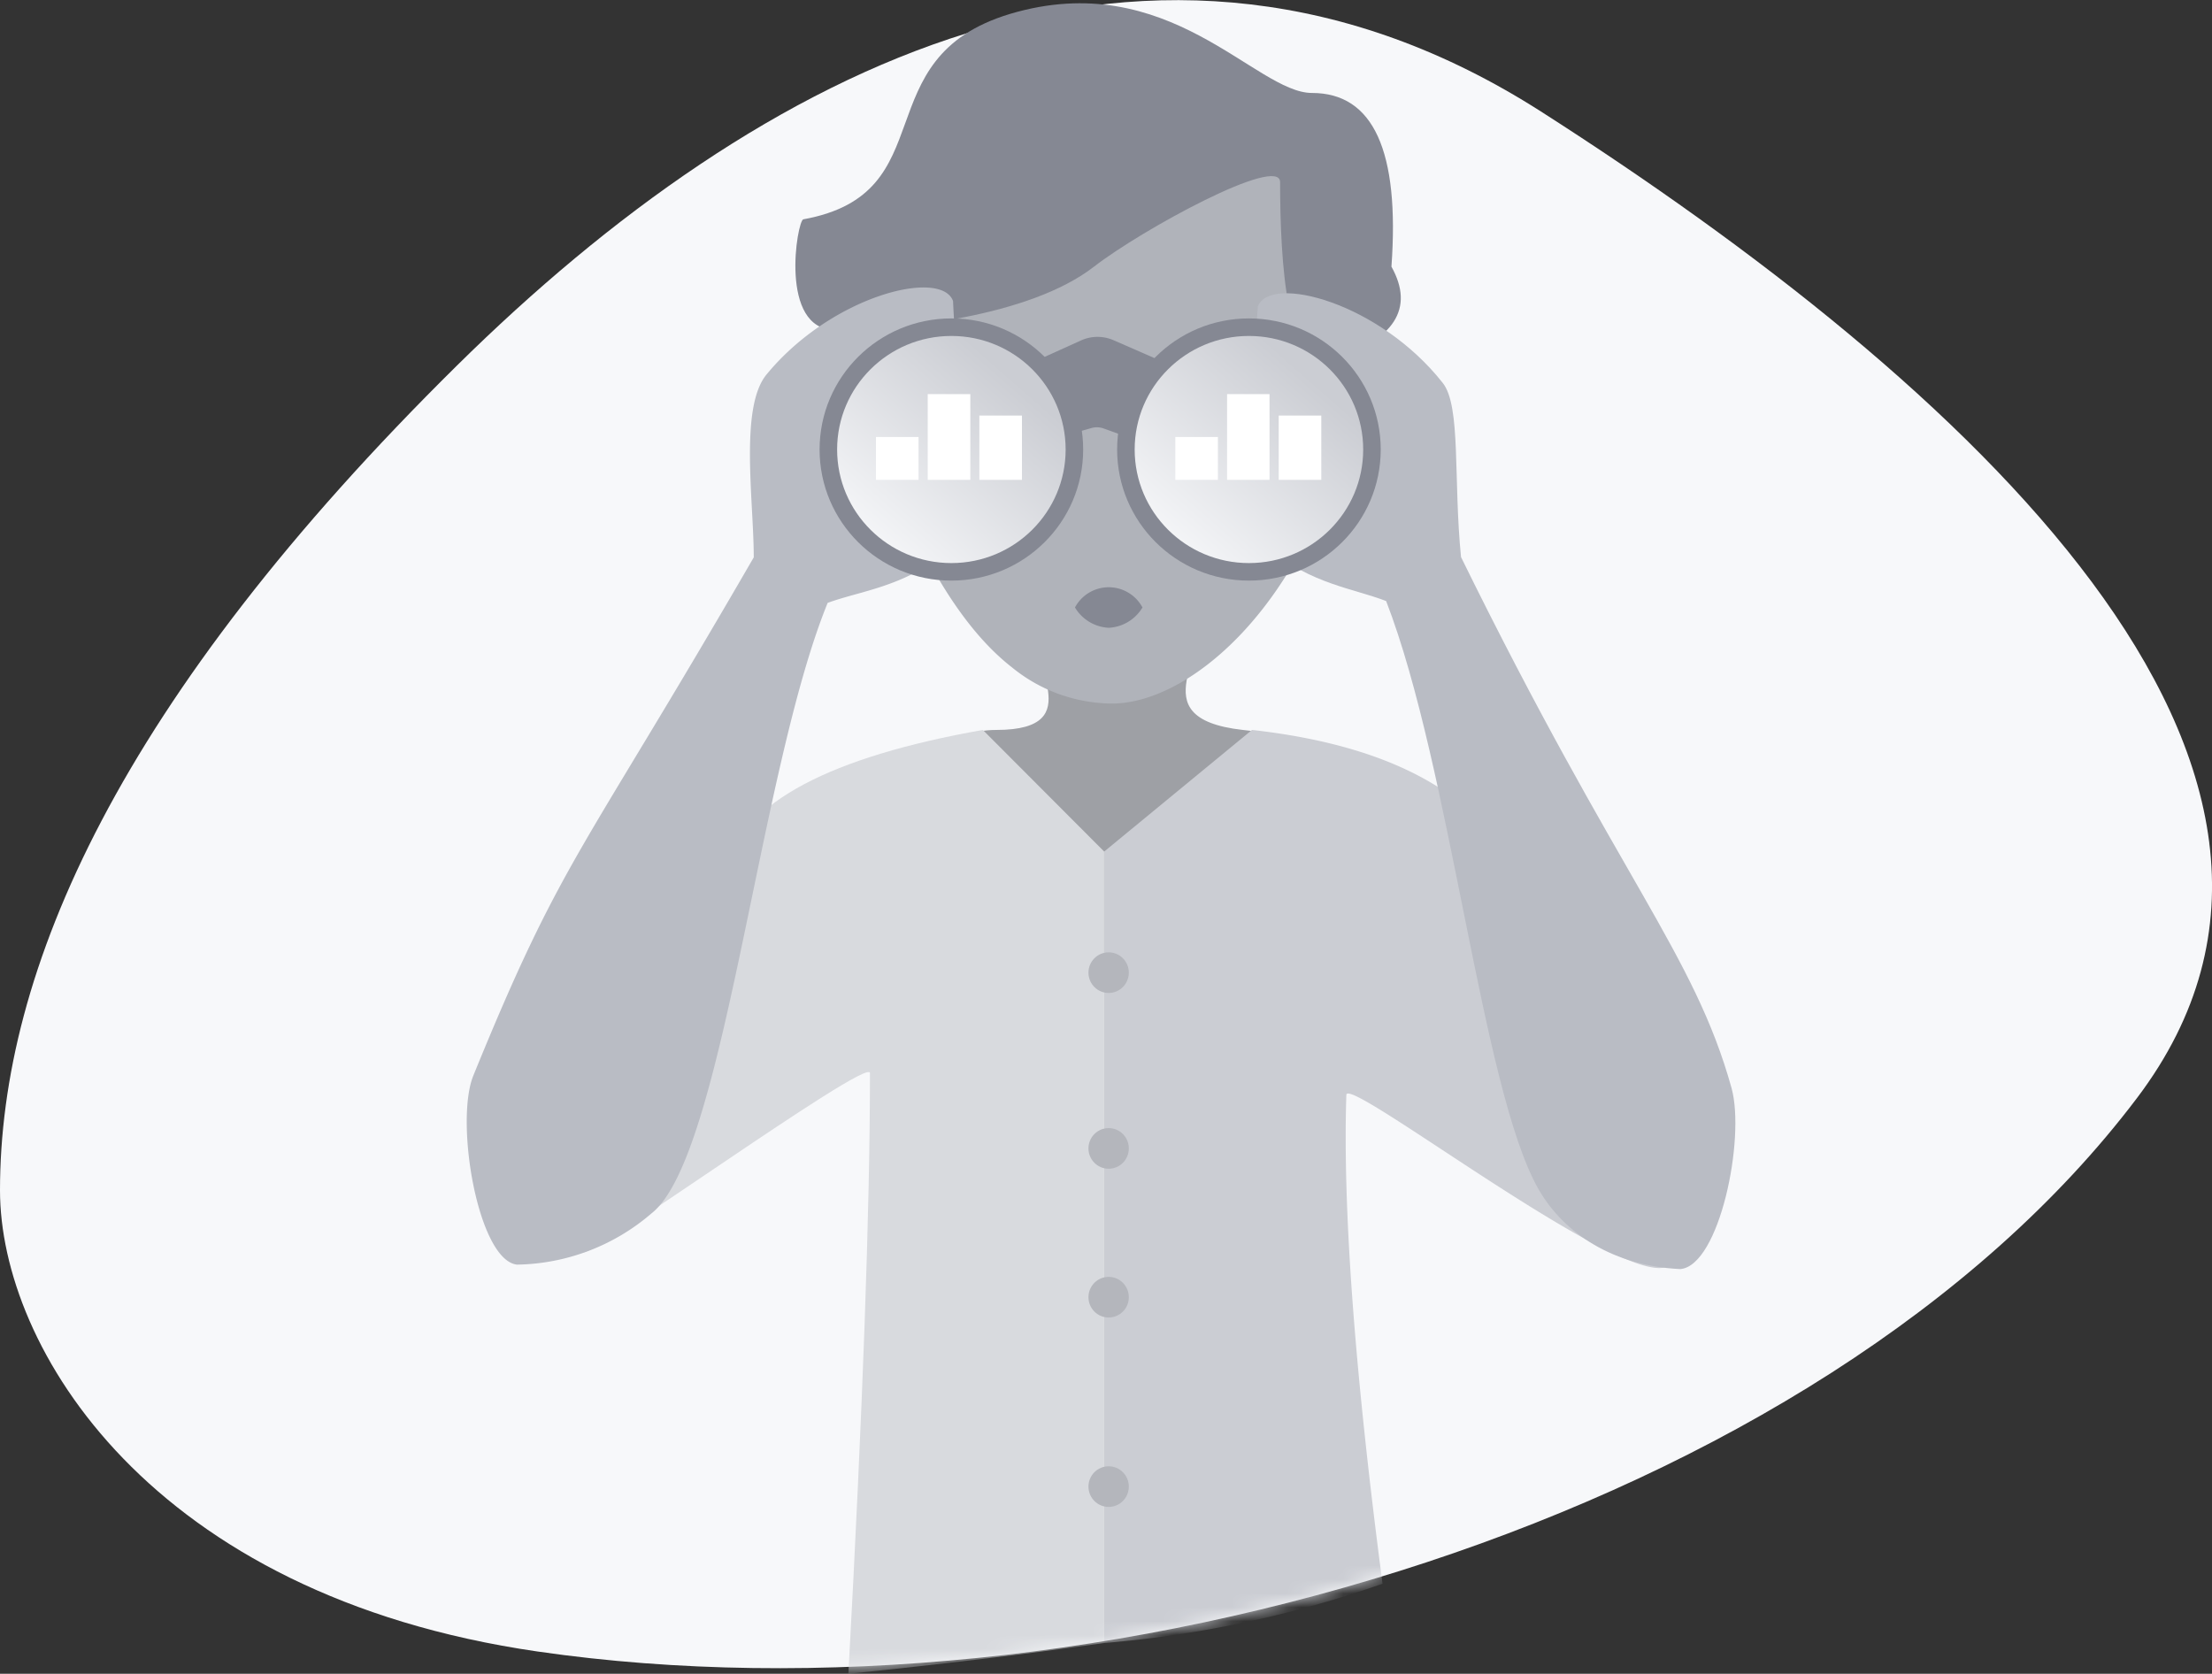 <svg data-name="Layer 1" xmlns="http://www.w3.org/2000/svg" xmlns:xlink="http://www.w3.org/1999/xlink" width="158.94" height="120.27" viewBox="0 0 158.94 120.27">
  <rect x="0" y="0" width="158.94" height="120.27" fill="#333333" stroke="none"/>
  <defs>
    <mask id="no-results-mask" x="0" y="0" width="158.94" height="120.27" maskUnits="userSpaceOnUse">
      <g transform="translate(-0.91 -0.81)">
        <g>
          <path id="no-results-path-1" d="M.91,86.34c0-15.81,8.52-35.26,32.85-59.28C55.57,5.54,83.74-9,111.63,8.82c30.42,19.45,60.85,47.07,42.83,70.89-22.79,30.14-75,45.55-114.92,39.77C11.65,115.44.91,97.59.91,86.34Z" fill="#fff" fill-rule="evenodd"/>
        </g>
      </g>
    </mask>
    <linearGradient id="no-results-linear-gradient" x1="-210.49" y1="436.32" x2="-211.15" y2="435.57" gradientTransform="matrix(16.42, 0, 0, -16.32, 3528.91, 7147.91)" gradientUnits="userSpaceOnUse">
      <stop offset="0" stop-color="#cbcdd3"/>
      <stop offset="1" stop-color="#f7f8fa"/>
    </linearGradient>
    <linearGradient id="no-results-linear-gradient-2" x1="-210.49" y1="436.32" x2="-211.15" y2="435.57" gradientTransform="matrix(16.42, 0, 0, -16.32, 3550.29, 7147.91)" xlink:href="#no-results-linear-gradient"/>
  </defs>
  <g id="no-results-path-19">
    <path id="no-results-path-1-2" data-name="no-results-path-1" d="M.91,86.34c0-15.81,8.52-35.26,32.85-59.28C55.57,5.54,83.74-9,111.63,8.82c30.42,19.45,60.85,47.07,42.83,70.89-22.79,30.14-75,45.55-114.92,39.77C11.65,115.44.91,97.59.91,86.34Z" transform="translate(-0.91 -0.81)" fill="#f7f8fa" fill-rule="evenodd"/>
  </g>
  <g mask="url(#no-results-mask)">
    <g>
      <g>
        <path d="M101.56,56.4c-6.5-2.76-8.18-2.76-11.35-3.14-7.85-.88-1.53-6-4.15-7.77-.78-.52-8.94.81-9.81,1.3-2.08,1.18,3.24,6.47-3.75,6.47-1.73,0-3.27.56-10.22,3.14-3.42,1.27,7.18,14,18.28,14C92.2,70.42,104.39,57.6,101.56,56.4Z" transform="translate(-0.91 -0.81)" fill="#9ea0a5" fill-rule="evenodd"/>
        <path id="no-results-path-28" d="M53.14,63C51,70.44,44.46,88.48,42.89,90.6s20.53-14,20.53-12.68q0,14.63-1.55,43.16,9.85-1,18.38-2.21V62l-8.72-8.74Q55.08,56.17,53.14,63Z" transform="translate(-0.91 -0.81)" fill="#d8dade" fill-rule="evenodd"/>
        <path id="no-results-path-28-2" data-name="no-results-path-28" d="M80.25,118.87a80.43,80.43,0,0,0,20-4.26q-3-22.86-2.6-35.12c0-1.52,20.24,14.21,23.15,12.27,1.62-1.09-9.1-22.91-9.6-24.9q-2.91-11.65-20.33-13.6L80.25,62Z" transform="translate(-0.91 -0.81)" fill="#cbcdd3" fill-rule="evenodd"/>
        <ellipse cx="79.66" cy="69.89" rx="1.45" ry="1.46" fill="#b4b6bc"/>
        <ellipse data-name="Oval-7" cx="79.66" cy="82.52" rx="1.45" ry="1.46" fill="#b4b6bc"/>
        <ellipse data-name="Oval-7" cx="79.66" cy="93.21" rx="1.45" ry="1.46" fill="#b4b6bc"/>
        <ellipse data-name="Oval-7" cx="79.66" cy="106.82" rx="1.45" ry="1.46" fill="#b4b6bc"/>
      </g>
    </g>
  </g>
  <g>
    <path d="M80.59,51.36c5.58.19,14.18-6.85,17.38-20.69,1.18-5.11,1-6.73,0-10.35C96.54,15.07,93.24,10,89.78,10c-2.46,0-13,.2-15.21,1.15-8.19,3.45-14.62,9.29-11.7,18.4C66.34,40.29,70,45.94,73.63,48.77A11.47,11.47,0,0,0,80.59,51.36Z" transform="translate(-0.91 -0.81)" fill="#b0b3ba" fill-rule="evenodd"/>
    <path d="M80.58,45.92A3,3,0,0,0,83,44.46a2.75,2.75,0,0,0-4.85,0A3,3,0,0,0,80.58,45.92Z" transform="translate(-0.91 -0.81)" fill="#858893" fill-rule="evenodd"/>
    <path id="no-results-path-18" d="M92.89,13.9c0-2-9.93,3.4-13.37,6.07-4.66,3.62-14,4.55-18.6,4.55-4.08,0-2.73-7.87-2.29-7.95C68.91,14.71,62.91,5,73.48,1.81,84.9-1.6,91.11,7.49,95.18,7.49q6.61,0,5.71,12.48,2.51,4.5-4.34,6.77C93.36,27.8,92.89,19.57,92.89,13.9Z" transform="translate(-0.91 -0.81)" fill="#858893" fill-rule="evenodd"/>
    <path id="no-results-path-15" d="M69.39,22.44c-.86-2.35-8.75-.39-13.41,5.29-1.94,2.37-.91,9.06-.91,13.13C42.59,62.42,41.31,62.42,34.92,78.1c-1.35,3.32.34,13.27,3.14,13.58A15.15,15.15,0,0,0,47.72,88c5.22-4.07,7.66-31.59,12.66-43.87,2.37-.87,5.35-1.12,8.48-3.6C71.42,31.58,69.8,31.69,69.39,22.44Z" transform="translate(-0.91 -0.81)" fill="#b9bcc4" fill-rule="evenodd"/>
    <path id="no-results-path-15-2" data-name="no-results-path-15" d="M91.29,22.83c.9-2.34,8.74-.28,13.29,5.5,1.32,1.68.75,6.92,1.31,12.51C117.27,64,122.64,69.32,125.33,79c1,3.64-.87,12.75-3.68,13-4.73-.22-8.35-2.49-10.22-5.79C107.36,79,105.17,56.06,100.51,44c-2.35-.91-5.32-1.21-8.41-3.73C89.7,31.31,90.72,32.07,91.29,22.83Z" transform="translate(-0.91 -0.81)" fill="#b9bcc4" fill-rule="evenodd"/>
    <g>
      <path id="no-results-path-10" d="M74.92,26.93l3.69-1.67a2.88,2.88,0,0,1,2.32,0l3.66,1.6a1.42,1.42,0,0,1,.74,1.87v0L84,31.56a1.42,1.42,0,0,1-1.78.76l-2.06-.74a1.44,1.44,0,0,0-.87,0l-2.81.8a1.41,1.41,0,0,1-1.76-1s0-.05,0-.08l-.62-2.75A1.43,1.43,0,0,1,74.92,26.93Z" transform="translate(-0.91 -0.81)" fill="#858893" fill-rule="evenodd"/>
      <ellipse cx="68.36" cy="32.3" rx="9.47" ry="9.42" fill="#858893"/>
      <ellipse data-name="Oval-2" cx="89.74" cy="32.3" rx="9.47" ry="9.42" fill="#858893"/>
      <ellipse data-name="Oval-2" cx="68.36" cy="32.3" rx="8.21" ry="8.16" fill="url(#no-results-linear-gradient)"/>
      <ellipse data-name="Oval-2" cx="89.74" cy="32.3" rx="8.21" ry="8.16" fill="url(#no-results-linear-gradient-2)"/>
    </g>
    <g>
      <g>
        <polygon points="84.45 34.48 87.51 34.48 87.51 31.4 84.45 31.4 84.45 34.48" fill="#fff" fill-rule="evenodd"/>
        <polygon points="91.88 34.48 94.94 34.48 94.94 29.86 91.88 29.86 91.88 34.48" fill="#fff" fill-rule="evenodd"/>
        <polygon points="88.17 34.48 91.22 34.48 91.22 28.32 88.17 28.32 88.17 34.48" fill="#fff" fill-rule="evenodd"/>
      </g>
      <g>
        <polygon data-name="Fill-1" points="62.94 34.48 66 34.48 66 31.4 62.94 31.4 62.94 34.48" fill="#fff" fill-rule="evenodd"/>
        <polygon data-name="Fill-2" points="70.37 34.48 73.43 34.48 73.43 29.86 70.37 29.86 70.37 34.48" fill="#fff" fill-rule="evenodd"/>
        <polygon data-name="Fill-3" points="66.66 34.48 69.72 34.48 69.72 28.32 66.66 28.32 66.66 34.48" fill="#fff" fill-rule="evenodd"/>
      </g>
    </g>
  </g>
</svg>
